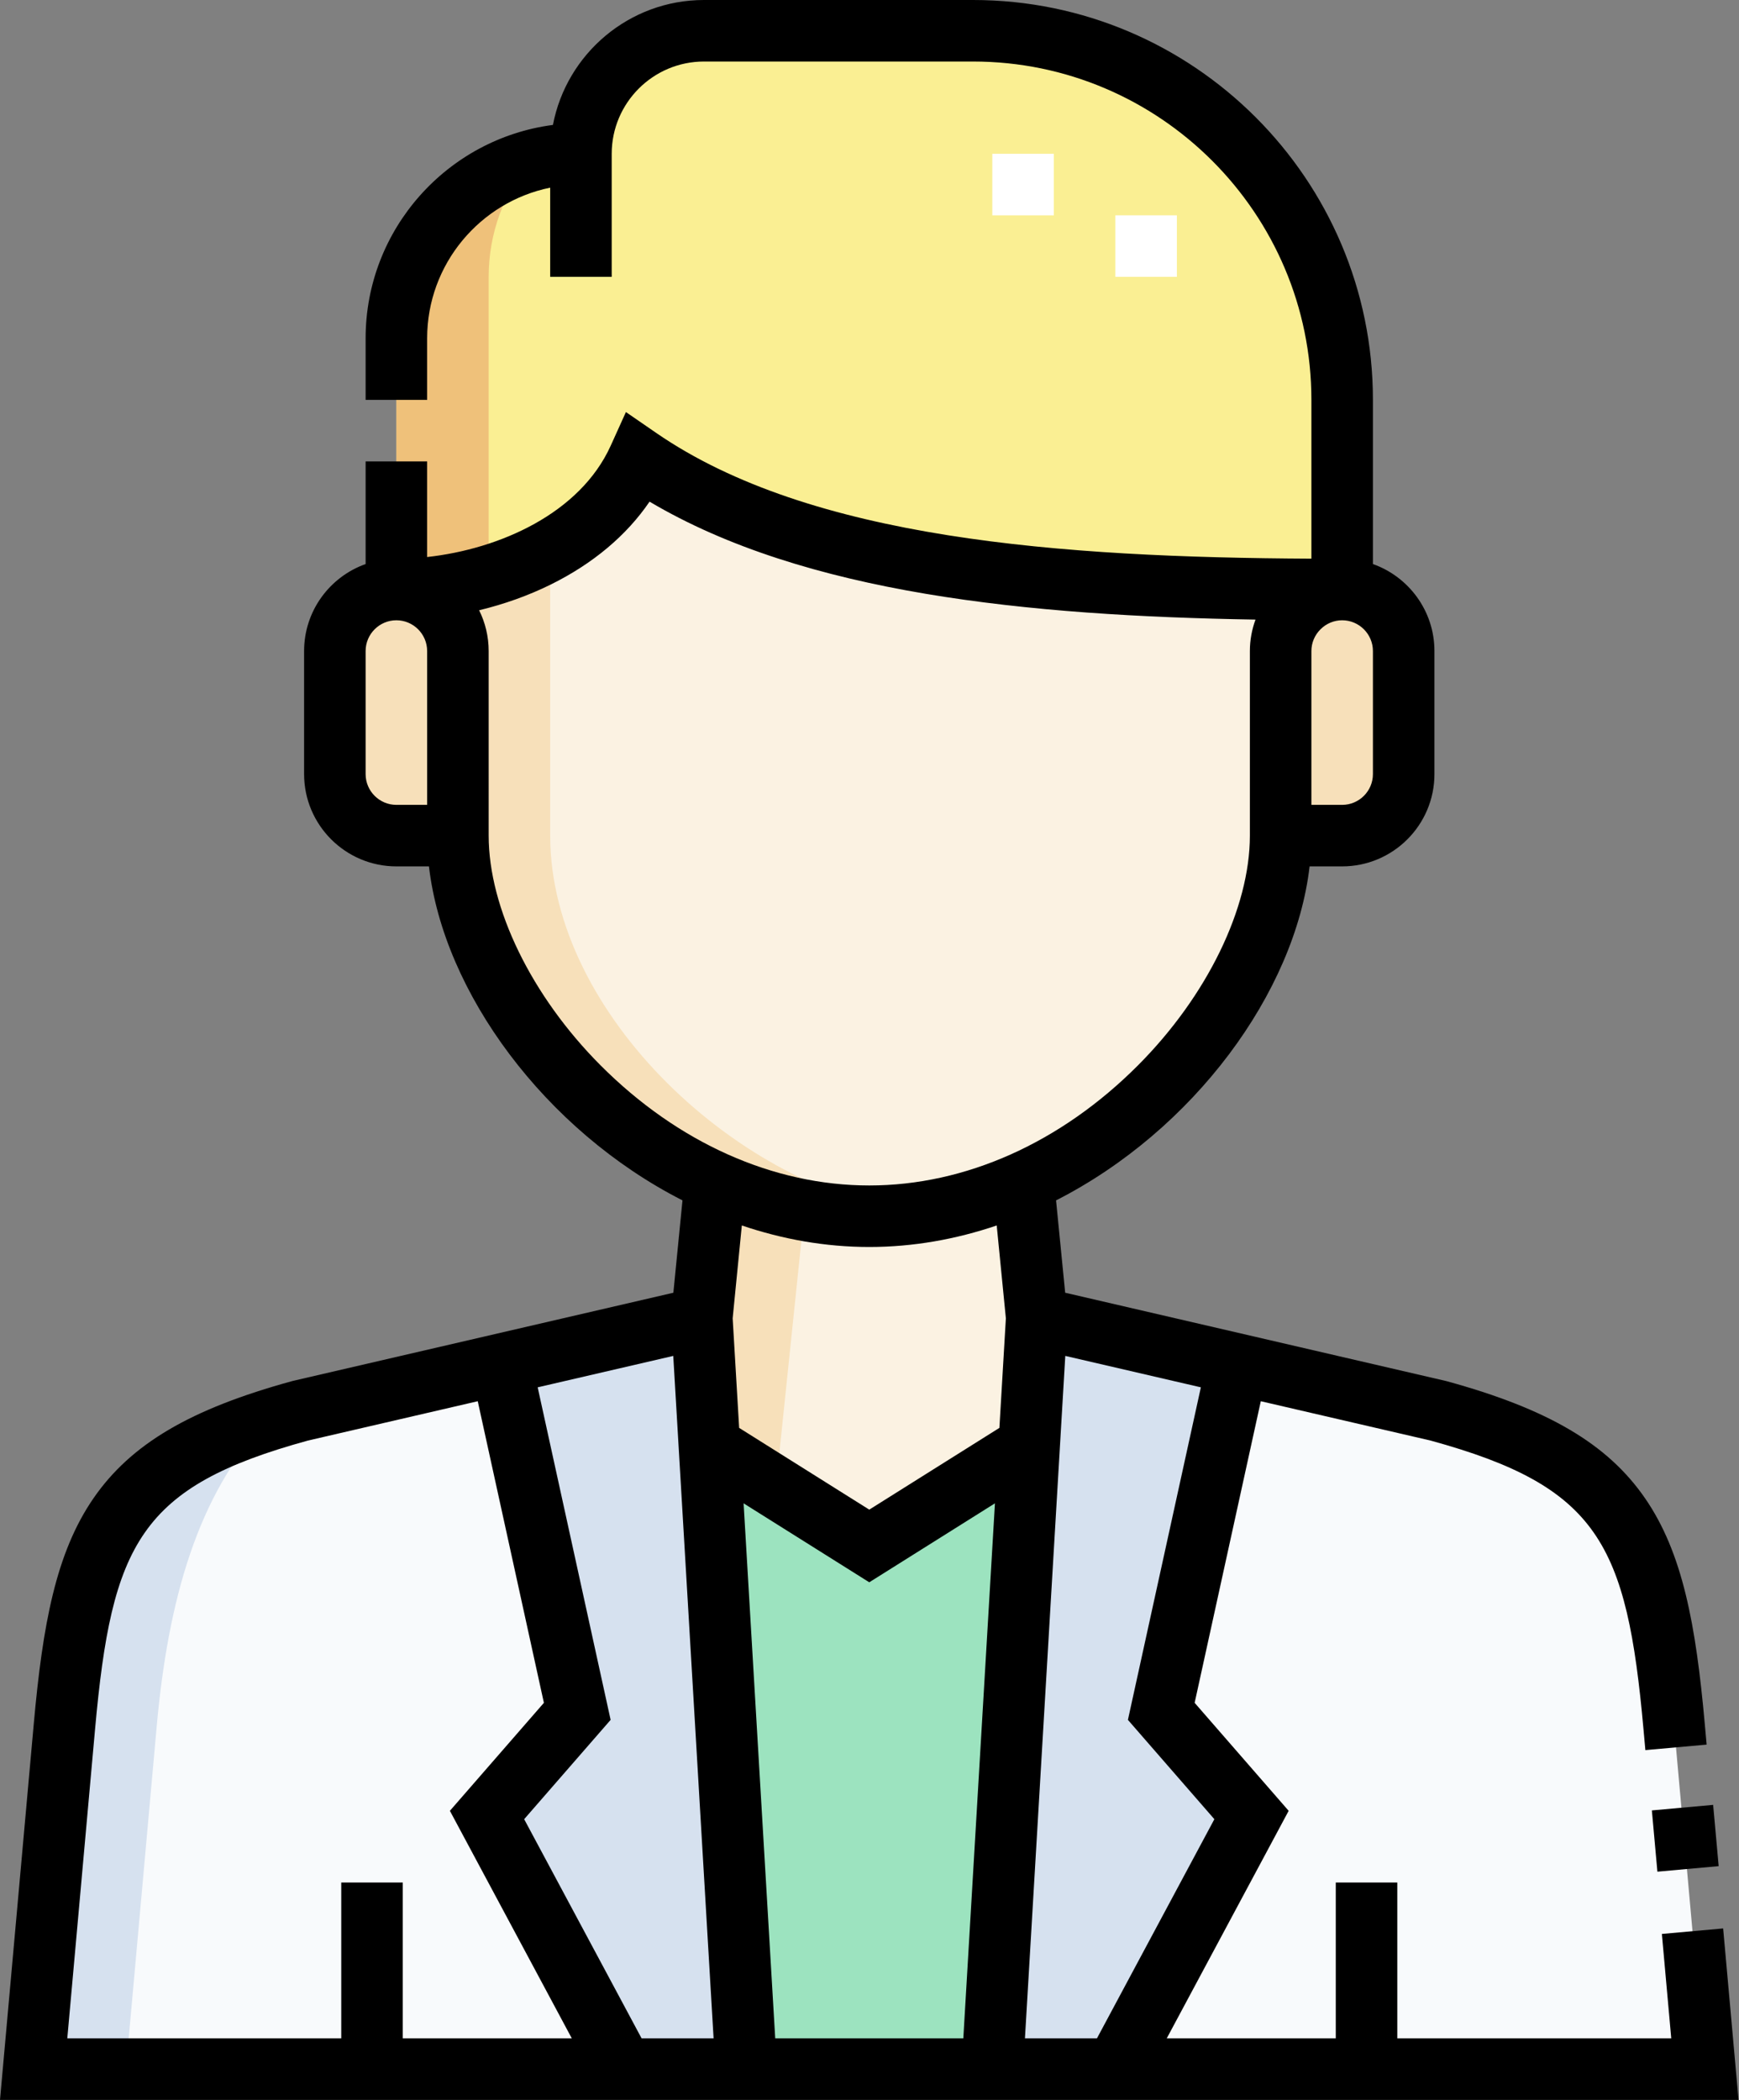 <svg width="424" height="512" viewBox="0 0 424 512" fill="none" xmlns="http://www.w3.org/2000/svg">
<rect x="0" y="0" width="424" height="512" fill="#808080" stroke="none"/>
<path fill-rule="evenodd" clip-rule="evenodd" d="M111.647 203.743C111.648 233.917 137.684 271.789 174.377 288.258C198.847 299.242 225.043 299.242 249.513 288.259C286.206 271.79 312.244 233.918 312.244 203.743V158.736C312.243 150.486 318.994 143.736 327.243 143.736C271.578 143.736 198.913 141.471 155.748 111.736C146.047 133.187 119.145 143.736 96.644 143.736C104.895 143.736 111.645 150.486 111.646 158.736L111.647 203.743Z" fill="#FBF2E2"/>
<path fill-rule="evenodd" clip-rule="evenodd" d="M155.748 111.736C198.913 141.471 271.578 143.736 327.243 143.736V97.5C327.243 48 286.743 7.5 237.243 7.5H171.645C155.145 7.5 141.645 21 141.645 37.5C116.895 37.5 96.644 57.75 96.644 82.5V143.737C119.145 143.736 146.047 133.187 155.748 111.736Z" fill="#FAEF93"/>
<path fill-rule="evenodd" clip-rule="evenodd" d="M111.647 203.743L111.646 158.736C111.645 150.486 104.895 143.736 96.644 143.736C88.394 143.736 81.644 150.486 81.644 158.736V188.743C81.644 196.992 88.394 203.743 96.644 203.743H111.647Z" fill="#F7E0BA"/>
<path fill-rule="evenodd" clip-rule="evenodd" d="M312.243 158.736L312.242 203.743H327.242C335.492 203.743 342.242 196.993 342.242 188.743V158.736C342.242 150.486 335.492 143.736 327.242 143.736C318.992 143.736 312.243 150.486 312.243 158.736Z" fill="#F7E0BA"/>
<path fill-rule="evenodd" clip-rule="evenodd" d="M249.512 288.259C237.895 293.473 225.21 296.542 211.944 296.542C198.678 296.542 185.993 293.473 174.375 288.258L171.114 321.286L172.956 352.442L211.944 376.938L250.931 352.442L252.773 321.286L249.512 288.259Z" fill="#FBF2E2"/>
<path fill-rule="evenodd" clip-rule="evenodd" d="M211.944 376.938L172.957 352.442L181.944 504.5H241.944L250.931 352.442L211.944 376.938Z" fill="#9CE3BF"/>
<path fill-rule="evenodd" clip-rule="evenodd" d="M181.944 504.5L171.115 321.286L122.182 332.625L140.746 417.261L118.746 442.534L151.945 504.5H181.944Z" fill="#D6E1EF"/>
<path fill-rule="evenodd" clip-rule="evenodd" d="M118.746 442.534L140.746 417.261L122.182 332.626L73.249 343.966C27.749 356.419 19.924 373.999 15.704 420.988L8.204 504.5H151.945L118.746 442.534Z" fill="#F8FAFC"/>
<path fill-rule="evenodd" clip-rule="evenodd" d="M241.944 504.5H271.943L305.142 442.534L283.142 417.261L301.706 332.625L252.773 321.286L241.944 504.5Z" fill="#D6E1EF"/>
<path fill-rule="evenodd" clip-rule="evenodd" d="M283.142 417.261L305.142 442.534L271.943 504.5H415.684L408.184 420.988C403.964 373.999 396.139 356.418 350.639 343.966L301.706 332.626L283.142 417.261Z" fill="#F8FAFC"/>
<path fill-rule="evenodd" clip-rule="evenodd" d="M65.254 346.334C26.798 358.699 19.663 376.896 15.703 420.988L8.203 504.5H30.703L38.203 420.988C40.945 390.451 48.097 364.313 65.254 346.334Z" fill="#D6E1EF"/>
<path fill-rule="evenodd" clip-rule="evenodd" d="M196.166 295.096C188.593 293.708 181.295 291.363 174.376 288.257L171.115 321.285L172.957 352.441L189.156 362.619L196.166 295.096Z" fill="#F7E0BA"/>
<path fill-rule="evenodd" clip-rule="evenodd" d="M111.647 203.743C111.648 233.917 137.684 271.789 174.377 288.258C190.238 295.378 206.825 297.88 223.196 295.77C180.595 290.282 134.148 247.428 134.147 203.742L134.146 134.116C122.707 140.548 109.012 143.736 96.644 143.736C104.895 143.736 111.645 150.486 111.646 158.736L111.647 203.743Z" fill="#F7E0BA"/>
<path fill-rule="evenodd" clip-rule="evenodd" d="M129.169 39.272C110.438 44.715 96.644 62.074 96.644 82.499V143.736C103.928 143.736 111.672 142.629 119.145 140.406V67.5C119.145 56.834 122.907 47.006 129.169 39.272Z" fill="#EFC17A"/>
<path d="M286.944 67.5H271.944V52.5H286.944V67.5ZM256.944 52.5H241.944V37.5H256.944V52.5Z" fill="white"/>
<path d="M402.754 441.414L417.694 440.064L419.044 455.004L404.104 456.354L402.754 441.414Z" fill="black"/>
<path d="M420.133 470.191L405.194 471.533L407.481 497H340.685V458.994H325.685V497H284.47L314.197 441.514L291.276 415.183L307.406 341.646L348.802 351.239C389.719 362.466 396.647 376.364 400.716 421.659L401.17 426.713L416.109 425.372L415.655 420.317C413.492 396.235 410.297 378.626 401.063 365.262C391.941 352.06 377.453 343.528 352.62 336.731L259.709 315.194L257.486 292.68C291.03 275.59 315.746 241.985 319.303 211.243H327.243C339.65 211.243 349.743 201.15 349.743 188.743V158.736C349.743 148.958 343.472 140.622 334.743 137.526V97.5C334.743 43.738 291.005 0 237.243 0H171.644C153.374 0 138.122 13.137 134.817 30.459C109.084 33.817 89.144 55.866 89.144 82.5V97.499H104.144V82.5C104.144 64.391 117.048 49.239 134.144 45.755V67.5H149.144V37.5C149.144 25.093 159.238 15 171.644 15H237.243C282.733 15 319.743 52.009 319.743 97.5V136.215C258.5 135.906 197.604 131.462 160.002 105.56L152.611 100.469L148.913 108.646C141.426 125.201 121.769 133.882 104.144 135.816V112.5H89.144V137.526C80.415 140.622 74.144 148.958 74.144 158.736V188.743C74.144 201.15 84.237 211.243 96.644 211.243H104.587C108.145 241.984 132.859 275.588 166.402 292.678L164.179 315.194L71.554 336.659L71.267 336.731C46.434 343.528 31.946 352.06 22.825 365.261C13.591 378.624 10.395 396.234 8.233 420.316L0 512H423.888L420.133 470.191ZM275.007 419.34L296.086 443.555L267.453 497H249.9L259.736 330.598L292.793 338.259L275.007 419.34ZM173.988 497H156.435L127.801 443.555L148.88 419.34L131.095 338.259L164.152 330.598L173.988 497ZM181.303 366.544L211.944 385.795L242.585 366.543L234.874 497H189.014L181.303 366.544ZM334.742 188.743C334.742 192.879 331.377 196.243 327.242 196.243H319.743V158.736C319.743 156.75 320.528 154.871 321.952 153.446C323.376 152.021 325.256 151.237 327.242 151.237C331.377 151.237 334.742 154.601 334.742 158.737V188.743ZM96.644 196.243C92.509 196.243 89.144 192.879 89.144 188.743V158.736C89.144 154.6 92.509 151.236 96.644 151.236C100.78 151.236 104.144 154.601 104.144 158.736L104.145 196.242L96.644 196.243ZM119.146 203.743L119.145 158.736C119.145 155.168 118.306 151.793 116.821 148.793C122.932 147.319 128.857 145.206 134.321 142.503C144.602 137.417 152.783 130.527 158.374 122.313C196.24 144.768 250.545 150.145 306.113 151.07C305.229 153.5 304.743 156.08 304.743 158.737V203.743C304.743 221.413 294.292 242.872 277.469 259.745C258.634 278.637 235.363 289.041 211.945 289.041C188.527 289.041 165.256 278.637 146.421 259.744C129.597 242.871 119.147 221.413 119.146 203.743ZM211.945 304.042C222.674 304.042 233.117 302.151 243.016 298.795L245.251 321.435L243.672 348.146L211.944 368.081L180.216 348.146L178.637 321.435L180.872 298.794C190.772 302.151 201.215 304.042 211.945 304.042ZM23.173 421.659C27.241 376.363 34.169 362.465 75.086 351.239L116.482 341.646L132.612 415.183L109.691 441.514L139.418 497H98.202V458.994H83.202V497H16.407L23.173 421.659Z" fill="black"/>
</svg>
